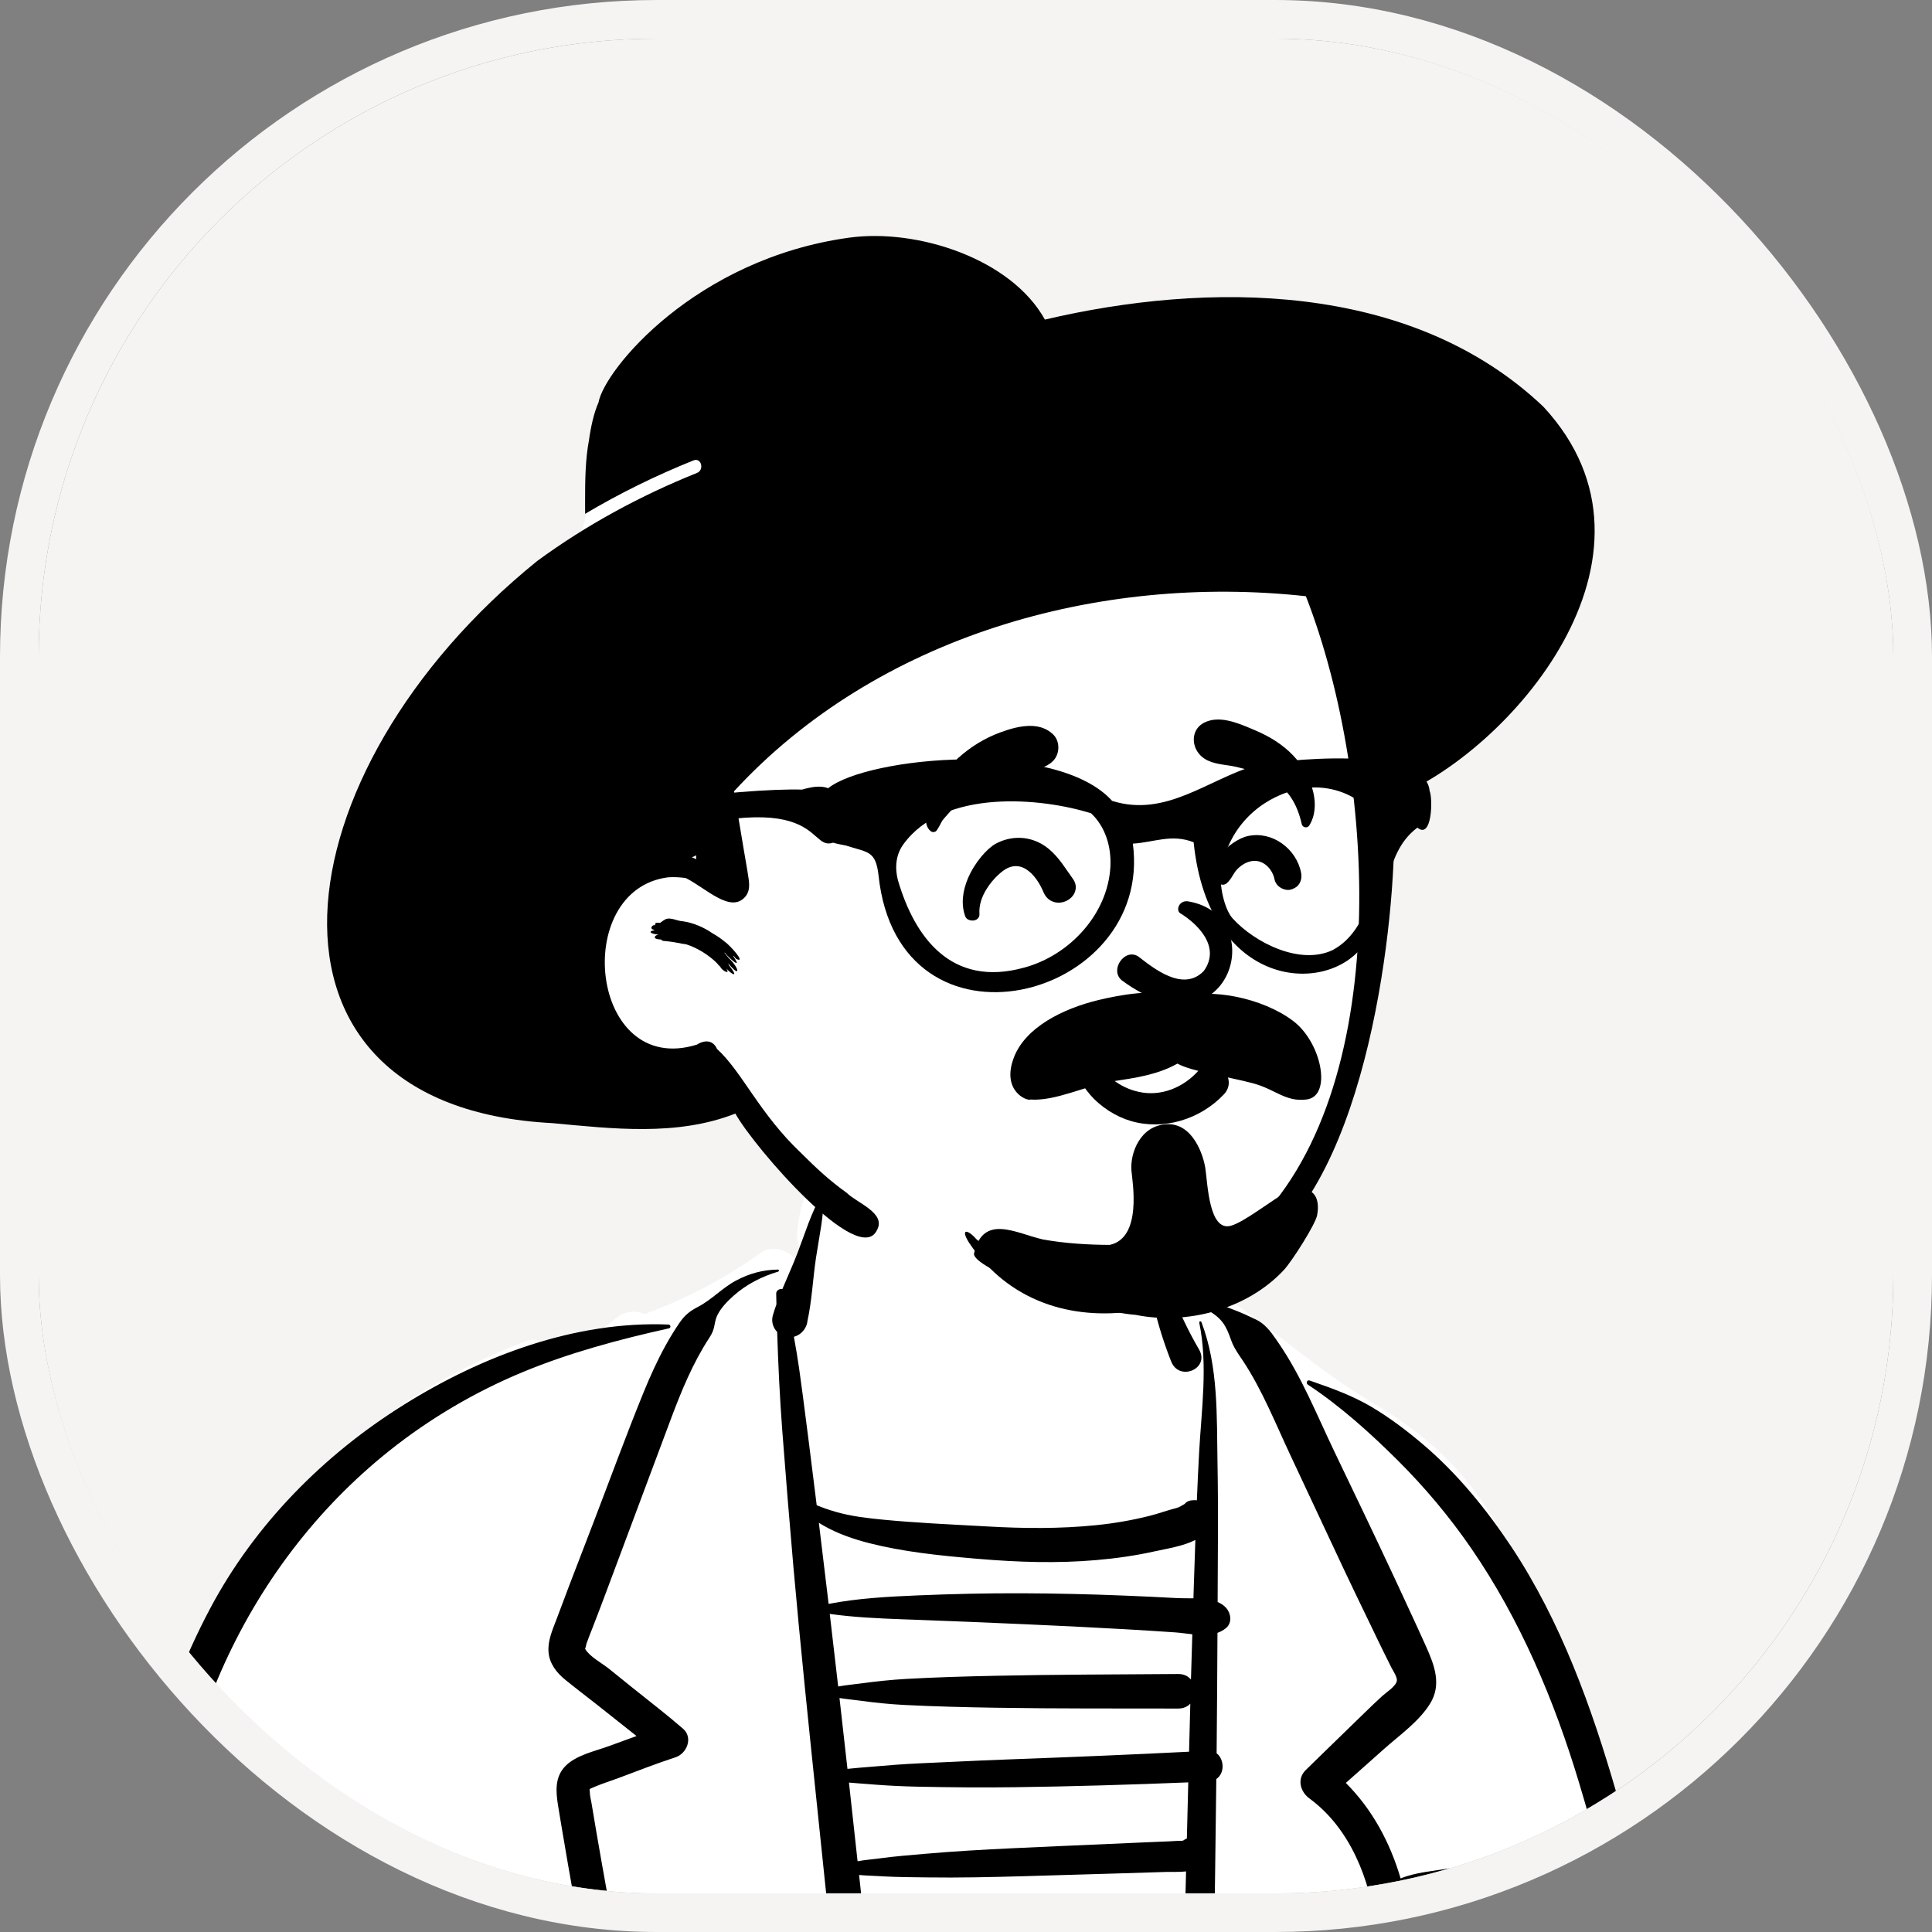 <svg width="50" height="50" viewBox="0 0 50 50" fill="none" xmlns="http://www.w3.org/2000/svg">
<rect x="0" y="0" width="50" height="50" fill="#808080" stroke="none"/>
<g clip-path="url(#clip0_106_11155)">
<rect x="1" y="1" width="48" height="48" rx="16" fill="#F5F4F3"/>
<path fill-rule="evenodd" clip-rule="evenodd" d="M44.402 67.221C44.312 65.558 44.202 63.897 44.069 62.238C43.806 58.932 43.461 55.623 42.887 52.355C42.321 49.131 41.529 45.996 40.387 42.923C39.858 41.498 39.284 40.282 38.452 39C37.665 37.789 36.661 36.968 35.411 36.236C34.284 35.577 32.975 34.434 31.894 33.696C31.443 33.388 30.515 33.409 30.205 32.953C29.8 32.356 30.063 31.443 29.654 30.848C29.187 30.168 28.533 29.64 27.796 29.256C26.991 28.713 26.042 28.468 25.092 28.501C23.69 28.417 22.278 28.861 21.378 29.997C20.929 30.564 20.666 31.219 20.63 31.943C20.621 32.131 20.681 32.28 20.782 32.387C20.722 32.466 20.663 32.545 20.605 32.625C20.42 32.353 19.99 32.209 19.703 32.414C18.765 33.084 17.751 33.618 16.681 34.008C16.431 33.891 16.128 33.945 15.913 34.138C15.826 34.216 15.734 34.283 15.637 34.339C15.241 34.446 14.838 34.536 14.429 34.605C14.301 34.627 14.192 34.699 14.11 34.797C13.988 34.683 13.821 34.629 13.634 34.7C11.474 35.52 9.434 36.793 7.884 38.518C6.167 40.43 5.264 42.808 4.578 45.244C3.834 47.881 3.359 50.583 2.96 53.291C2.556 56.034 2.158 58.788 1.879 61.546C1.723 63.099 1.663 64.666 1.734 66.225C1.769 67.004 1.841 67.781 1.955 68.553C1.981 68.734 2.009 68.942 2.054 69.15C1.918 69.123 1.756 69.238 1.783 69.421C1.975 70.697 3.524 71.068 4.592 71.215C6.34 71.455 8.096 71.588 9.861 71.599C11.594 71.609 13.328 71.498 15.058 71.399C16.831 71.297 18.605 71.195 20.379 71.091C27.485 70.677 34.592 70.266 41.699 69.851C42.348 69.813 43.089 69.762 43.645 69.387C44.408 68.873 44.447 68.056 44.402 67.221Z" fill="white"/>
<path fill-rule="evenodd" clip-rule="evenodd" d="M9.758 52.952C9.733 52.906 9.791 52.864 9.829 52.898C10.691 53.651 11.143 54.862 11.238 55.981C11.338 57.168 11.196 58.397 11.141 59.583C11.081 60.904 11.027 62.226 10.953 63.546C10.878 64.886 10.797 66.226 10.728 67.566L10.572 70.58C10.555 70.902 10.591 71.297 10.467 71.597C10.275 72.061 9.706 71.99 9.586 71.601L9.582 71.588L9.571 71.597C9.465 71.246 9.544 70.831 9.562 70.469L9.726 67.175C9.841 64.847 9.944 62.519 10.068 60.191L10.11 59.415C10.168 58.371 10.212 57.329 10.248 56.285L10.259 55.937C10.293 54.888 10.266 53.898 9.758 52.952ZM30.671 33.625C31.152 33.579 31.515 33.738 31.951 33.905C32.141 33.978 32.321 34.062 32.504 34.149C32.732 34.258 32.879 34.451 33.019 34.655L33.094 34.764C33.68 35.619 34.074 36.604 34.518 37.534C35.038 38.621 35.563 39.707 36.072 40.8L36.322 41.338C36.448 41.607 36.573 41.877 36.696 42.147L36.909 42.617C37.123 43.094 37.315 43.599 37.01 44.091C36.727 44.549 36.224 44.903 35.826 45.257C35.494 45.552 35.162 45.847 34.83 46.142C35.516 46.827 35.977 47.689 36.248 48.614C36.633 48.454 37.103 48.423 37.501 48.354C38.059 48.257 38.127 49.097 37.601 49.087C37.212 49.08 36.757 49.119 36.358 49.038C36.428 49.341 36.478 49.65 36.51 49.959C36.677 51.58 36.311 53.211 35.93 54.779L35.898 54.908C35.484 56.605 35.091 58.307 34.74 60.019C34.387 61.734 34.071 63.457 33.789 65.185C33.503 66.944 33.3 68.713 33.083 70.481C33.05 70.749 32.88 70.978 32.583 70.978C32.336 70.978 32.053 70.748 32.084 70.481C32.309 68.555 32.628 66.64 32.944 64.727C33.489 61.433 34.176 58.168 34.965 54.925L35.103 54.36C35.458 52.895 35.781 51.385 35.602 49.874C35.457 48.644 34.941 47.332 33.919 46.567L33.888 46.544C33.65 46.37 33.558 46.037 33.793 45.808C33.942 45.662 34.092 45.516 34.242 45.37L35.141 44.496L35.322 44.32C35.473 44.173 35.625 44.027 35.781 43.885C35.876 43.8 36.133 43.636 36.151 43.496C36.163 43.404 36.054 43.242 36.01 43.158L35.807 42.75C35.692 42.517 35.58 42.283 35.468 42.049C35.235 41.565 34.998 41.082 34.77 40.595L33.4 37.671C33.013 36.847 32.669 35.976 32.164 35.213L32.064 35.065C31.981 34.94 31.907 34.819 31.855 34.666C31.804 34.519 31.741 34.357 31.647 34.231C31.428 33.937 31.01 33.769 30.66 33.708C30.61 33.699 30.628 33.629 30.671 33.625ZM20.133 32.857C20.163 32.857 20.168 32.9 20.14 32.909C19.718 33.035 19.314 33.239 18.985 33.534C18.827 33.675 18.669 33.834 18.572 34.024C18.534 34.097 18.514 34.174 18.499 34.253L18.494 34.28C18.469 34.423 18.433 34.503 18.36 34.618L18.347 34.638C17.929 35.281 17.635 35.996 17.367 36.711L16.783 38.272L16.2 39.832C16.012 40.335 15.824 40.838 15.636 41.34C15.532 41.618 15.425 41.894 15.318 42.171C15.272 42.291 15.222 42.409 15.18 42.531C15.174 42.547 15.156 42.647 15.142 42.671L15.147 42.679C15.264 42.877 15.578 43.041 15.756 43.184L16.369 43.678C16.805 44.029 17.253 44.371 17.677 44.739C17.943 44.969 17.778 45.382 17.481 45.479C16.984 45.64 16.496 45.833 16.006 46.016C15.809 46.089 15.602 46.154 15.407 46.235L15.288 46.286C15.241 46.307 15.264 46.307 15.265 46.392C15.267 46.482 15.293 46.575 15.308 46.663C15.473 47.657 15.648 48.649 15.832 49.639C16.485 53.14 17.265 56.616 18.155 60.065C18.605 61.806 19.087 63.539 19.546 65.278C20.004 67.013 20.607 68.722 21.183 70.421C21.345 70.9 20.582 71.107 20.424 70.63C19.761 68.632 19.154 66.616 18.527 64.607C17.413 61.037 16.536 57.389 15.76 53.733C15.375 51.92 15.023 50.101 14.704 48.276C14.644 47.931 14.585 47.585 14.527 47.239L14.443 46.731C14.385 46.368 14.352 45.99 14.635 45.703C14.911 45.423 15.386 45.324 15.749 45.192L15.776 45.183C16.007 45.097 16.24 45.014 16.473 44.928C16.131 44.66 15.793 44.386 15.451 44.118C15.176 43.902 14.897 43.69 14.625 43.469C14.402 43.287 14.219 43.052 14.196 42.756C14.172 42.453 14.303 42.171 14.408 41.893L14.418 41.866C14.521 41.589 14.625 41.311 14.731 41.035L15.389 39.322C15.806 38.235 16.206 37.138 16.646 36.058C16.82 35.631 17.009 35.211 17.233 34.807C17.341 34.612 17.457 34.422 17.583 34.238C17.724 34.032 17.852 33.931 18.07 33.818C18.419 33.636 18.693 33.331 19.044 33.143C19.388 32.959 19.742 32.861 20.133 32.857ZM21.267 30.916C21.28 30.893 21.316 30.903 21.316 30.929C21.325 31.47 21.196 32.023 21.117 32.557C21.037 33.094 21.012 33.66 20.896 34.191C20.894 34.216 20.889 34.24 20.882 34.264L20.877 34.282C20.828 34.431 20.701 34.557 20.546 34.596C20.595 34.866 20.641 35.136 20.68 35.407C20.746 35.874 20.807 36.341 20.866 36.808L20.938 37.369C21.005 37.898 21.071 38.426 21.136 38.955C21.301 39.024 21.469 39.081 21.641 39.13C22.038 39.243 22.445 39.289 22.854 39.329C23.688 39.41 24.529 39.448 25.366 39.494L25.545 39.504C26.486 39.558 27.433 39.567 28.371 39.471C28.837 39.424 29.299 39.344 29.752 39.23C29.983 39.173 30.207 39.087 30.437 39.03C30.514 39.012 30.582 38.968 30.659 38.922C30.692 38.88 30.74 38.847 30.802 38.835L30.819 38.832L30.836 38.83L30.841 38.827L30.841 38.829C30.888 38.822 30.933 38.822 30.975 38.828C30.992 38.416 31.01 38.004 31.033 37.591C31.094 36.484 31.263 35.329 31.037 34.232C31.03 34.195 31.08 34.182 31.093 34.216C31.536 35.378 31.487 36.649 31.509 37.871C31.531 39.067 31.517 40.264 31.512 41.46C31.598 41.497 31.674 41.546 31.735 41.615C31.857 41.754 31.891 41.995 31.735 42.129C31.666 42.188 31.589 42.229 31.508 42.258C31.503 43.297 31.496 44.336 31.486 45.375C31.684 45.528 31.703 45.89 31.478 46.041C31.441 49.406 31.379 52.772 31.328 56.136L31.222 63.196C31.207 64.136 31.184 65.077 31.175 66.017L31.182 66.02L31.206 66.031C31.246 66.049 31.305 66.079 31.317 66.11C31.32 66.118 31.321 66.124 31.321 66.128C31.386 66.137 31.45 66.168 31.506 66.22C31.644 66.351 31.616 66.547 31.506 66.68L31.477 66.716C31.408 66.798 31.278 66.83 31.172 66.813C31.173 67.4 31.177 67.987 31.175 68.574C31.175 68.754 31.172 68.933 31.169 69.112L31.161 69.542C31.156 69.787 31.135 70.099 30.882 70.209C30.598 70.334 30.342 70.232 30.227 69.944C30.196 69.866 30.203 69.793 30.214 69.716C30.21 69.6 30.192 69.466 30.194 69.359L30.204 68.91C30.205 68.841 30.208 68.772 30.21 68.703L30.202 68.704C29.19 68.753 28.172 68.729 27.159 68.728L26.708 68.729C26.332 68.73 25.955 68.728 25.58 68.713L25.439 68.707C25.158 68.694 24.862 68.69 24.571 68.665C24.608 68.963 24.643 69.261 24.674 69.559C24.703 69.842 24.41 70.082 24.148 70.082C23.838 70.082 23.66 69.839 23.623 69.559C23.447 68.238 23.375 66.904 23.208 65.582C23.057 64.397 22.927 63.21 22.795 62.023L22.75 61.628C22.266 57.31 21.796 52.99 21.346 48.668L21.136 46.647C20.924 44.611 20.712 42.574 20.532 40.535C20.43 39.369 20.335 38.203 20.246 37.036C20.181 36.178 20.14 35.326 20.113 34.47C20.008 34.362 19.955 34.205 20.001 34.042C20.029 33.947 20.06 33.852 20.094 33.758C20.092 33.666 20.09 33.573 20.088 33.48C20.086 33.393 20.176 33.347 20.247 33.362C20.377 33.048 20.521 32.737 20.64 32.426C20.834 31.923 20.993 31.381 21.267 30.916ZM10.456 36.352C12.479 35.089 14.888 34.181 17.301 34.279C17.356 34.281 17.371 34.364 17.314 34.377C16.027 34.663 14.726 35.011 13.508 35.518C12.286 36.027 11.124 36.712 10.089 37.535C8.18 39.054 6.696 41.029 5.719 43.256C5.147 44.56 4.746 45.938 4.395 47.315C4.025 48.773 3.719 50.247 3.465 51.729C2.963 54.658 2.671 57.618 2.516 60.584C2.358 63.601 2.423 66.62 2.31 69.638C2.291 70.16 1.54 70.15 1.502 69.638C1.247 66.207 1.388 62.722 1.624 59.294C1.837 56.212 2.208 53.137 2.806 50.105L2.858 49.842C3.416 47.036 4.09 44.163 5.441 41.623C6.594 39.454 8.374 37.651 10.456 36.352ZM38.557 49.76C38.567 49.73 38.607 49.73 38.618 49.76C38.848 50.403 38.857 51.128 38.918 51.806L38.923 51.858C38.982 52.476 39.026 53.095 39.067 53.715L39.082 53.947C39.248 56.474 39.454 58.999 39.765 61.513C40.076 64.017 40.495 66.504 40.948 68.987C40.999 69.263 40.876 69.544 40.585 69.624C40.328 69.694 39.999 69.537 39.945 69.262C39.663 67.837 39.436 66.411 39.233 64.974C38.875 62.443 38.608 59.901 38.437 57.352C38.35 56.071 38.297 54.791 38.276 53.508C38.267 52.912 38.282 52.315 38.314 51.72L38.322 51.583C38.357 50.975 38.353 50.34 38.557 49.76ZM16.69 65.857C16.717 65.842 16.751 65.872 16.734 65.9C16.342 66.534 15.812 67.081 15.3 67.62C14.764 68.183 14.242 68.763 13.695 69.316C13.3 69.715 12.665 69.071 13.082 68.705C13.668 68.191 14.28 67.701 14.876 67.198L15.137 66.978C15.626 66.567 16.129 66.159 16.69 65.857ZM35.301 65.539C35.272 65.484 35.339 65.439 35.384 65.476C35.7 65.731 35.983 66.037 36.289 66.307C36.591 66.574 36.904 66.824 37.227 67.067C37.55 67.312 37.88 67.546 38.22 67.768C38.501 67.952 38.791 68.1 39.086 68.253C39.223 68.27 39.349 68.337 39.45 68.463C39.61 68.663 39.627 69.041 39.406 69.214L39.366 69.246C39.107 69.448 38.799 69.473 38.544 69.246C38.26 68.992 37.991 68.712 37.717 68.444L37.635 68.364C37.341 68.08 37.055 67.786 36.785 67.48L36.54 67.203C36.086 66.687 35.614 66.132 35.301 65.539ZM33.845 35.833C33.793 35.798 33.825 35.705 33.89 35.727L34.009 35.768C34.506 35.94 35.018 36.131 35.47 36.396C35.955 36.681 36.403 37.02 36.831 37.384C37.717 38.137 38.471 39.063 39.112 40.028C40.397 41.965 41.192 44.184 41.834 46.404C42.518 48.77 43.045 51.188 43.475 53.612C43.912 56.076 44.249 58.562 44.471 61.055C44.58 62.283 44.654 63.511 44.691 64.743C44.709 65.377 44.709 66.01 44.703 66.644C44.702 66.807 44.703 66.97 44.705 67.133L44.711 67.622C44.715 67.931 44.752 68.256 44.678 68.558C44.559 69.045 43.752 68.954 43.779 68.457C43.754 68.292 43.753 68.121 43.76 67.95C43.756 67.927 43.752 67.905 43.747 67.882C43.734 67.816 43.745 67.756 43.771 67.703C43.775 67.621 43.779 67.54 43.78 67.459C43.785 67.133 43.785 66.808 43.776 66.481C43.757 65.793 43.729 65.105 43.702 64.417C43.646 63.043 43.569 61.668 43.457 60.297C43.068 55.525 42.246 50.725 40.865 46.134C40.224 44.002 39.34 41.908 38.072 40.066C37.509 39.248 36.874 38.493 36.17 37.791C35.462 37.086 34.681 36.384 33.845 35.833ZM24.291 66.598L24.387 67.287C24.434 67.632 24.482 67.976 24.527 68.321C24.832 68.28 25.145 68.262 25.439 68.236C25.954 68.191 26.473 68.169 26.99 68.147C28.058 68.104 29.132 68.028 30.202 68.033C30.213 68.033 30.223 68.034 30.234 68.034L30.287 66.675L29.535 66.674C28.898 66.672 28.262 66.667 27.625 66.662C27.052 66.657 26.478 66.656 25.904 66.644L25.659 66.638C25.224 66.627 24.744 66.651 24.291 66.598ZM30.35 64.624C30.319 64.628 30.288 64.631 30.255 64.632C30.106 64.638 29.956 64.634 29.807 64.635C29.49 64.638 29.172 64.64 28.855 64.64C28.221 64.64 27.587 64.644 26.952 64.651C26.299 64.659 25.647 64.671 24.994 64.672C24.677 64.672 24.362 64.664 24.046 64.655C24.097 65.103 24.15 65.55 24.209 65.996C24.701 65.93 25.229 65.963 25.709 65.959L25.771 65.958C26.426 65.947 27.082 65.955 27.737 65.956C28.412 65.957 29.086 65.959 29.76 65.964L30.314 65.969L30.315 65.941C30.331 65.502 30.341 65.063 30.35 64.624ZM23.802 62.483C23.863 63.011 23.921 63.54 23.98 64.069C24.019 64.063 24.058 64.058 24.099 64.054C24.416 64.021 24.732 63.993 25.05 63.973C25.684 63.934 26.317 63.913 26.952 63.896C27.605 63.879 28.258 63.866 28.911 63.856C29.229 63.852 29.546 63.852 29.863 63.855C30.012 63.856 30.162 63.851 30.311 63.861C30.328 63.862 30.345 63.864 30.362 63.866L30.373 63.072C30.375 62.939 30.377 62.807 30.379 62.675C29.889 62.705 29.39 62.693 28.9 62.693L28.787 62.694C28.172 62.696 27.556 62.688 26.94 62.675C26.305 62.662 25.671 62.641 25.037 62.601C24.78 62.585 24.525 62.563 24.27 62.535L24.142 62.52C24.031 62.507 23.916 62.497 23.802 62.483ZM30.43 60.242C29.249 60.335 28.074 60.374 26.89 60.385L26.712 60.387C25.666 60.395 24.611 60.438 23.562 60.41C23.625 60.952 23.687 61.493 23.75 62.034C23.9 62.027 24.051 62.027 24.198 62.022C24.497 62.011 24.794 62.009 25.093 62.008C25.709 62.007 26.324 62.012 26.94 62.011C27.575 62.009 28.209 61.999 28.843 61.987C29.358 61.977 29.877 61.939 30.393 61.94L30.43 60.242ZM30.48 57.932C30.343 57.977 30.181 57.98 30.004 57.988L29.547 58.011C29.335 58.021 29.123 58.031 28.911 58.038C28.205 58.064 27.498 58.088 26.791 58.111C26.067 58.133 25.34 58.147 24.616 58.124C24.261 58.113 23.909 58.094 23.555 58.065C23.468 58.058 23.379 58.053 23.289 58.047C23.372 58.764 23.454 59.481 23.537 60.198C24.581 60.071 25.633 59.991 26.676 59.859L27.619 59.739C28.561 59.62 29.502 59.502 30.448 59.403L30.48 57.932ZM30.53 55.596C30.329 55.646 30.101 55.643 29.908 55.655L29.872 55.658C29.507 55.685 29.14 55.699 28.774 55.708C28.056 55.726 27.338 55.735 26.62 55.739L26.188 55.742C25.613 55.745 25.038 55.746 24.462 55.733C24.093 55.725 23.724 55.707 23.355 55.688C23.245 55.683 23.132 55.679 23.018 55.673C23.095 56.352 23.173 57.031 23.251 57.71C23.372 57.691 23.494 57.677 23.61 57.657C23.908 57.607 24.204 57.567 24.504 57.531C25.153 57.454 25.805 57.398 26.457 57.351C27.126 57.303 27.796 57.262 28.465 57.215L28.939 57.182C29.097 57.171 29.255 57.161 29.413 57.151C29.683 57.135 29.997 57.153 30.265 57.095C30.337 57.065 30.418 57.058 30.498 57.075L30.53 55.596ZM30.591 52.863C30.521 52.951 30.418 52.997 30.294 53.013C29.649 53.096 28.988 53.109 28.338 53.148L28.224 53.156C27.553 53.2 26.881 53.234 26.21 53.27C25.52 53.306 24.83 53.336 24.14 53.36C23.847 53.37 23.552 53.371 23.259 53.367L23.133 53.366C23.012 53.364 22.886 53.364 22.76 53.36C22.83 53.995 22.9 54.63 22.972 55.265C23.101 55.251 23.23 55.24 23.355 55.227C23.724 55.188 24.092 55.15 24.462 55.121C25.162 55.066 25.863 55.033 26.565 54.998C27.283 54.963 28.001 54.939 28.719 54.906C29.067 54.889 29.415 54.869 29.762 54.837C30.006 54.815 30.295 54.733 30.548 54.763C30.562 54.13 30.577 53.496 30.591 52.863ZM30.648 50.414C30.637 50.431 30.624 50.447 30.608 50.463C30.324 50.742 29.975 50.72 29.599 50.749L29.576 50.751C29.207 50.782 28.838 50.812 28.47 50.838C27.732 50.891 26.993 50.928 26.255 50.961C25.499 50.995 24.738 51.018 23.982 51.003C23.497 50.993 22.99 50.995 22.496 50.948C22.572 51.647 22.648 52.346 22.725 53.046C22.864 53.02 23.004 53 23.136 52.979C23.47 52.927 23.804 52.874 24.14 52.836C24.811 52.759 25.482 52.687 26.154 52.622C26.729 52.566 27.303 52.51 27.879 52.459L28.224 52.43C28.91 52.372 29.605 52.277 30.294 52.263C30.407 52.261 30.536 52.322 30.601 52.419C30.616 51.751 30.632 51.083 30.648 50.414ZM30.695 48.432C30.52 48.453 30.331 48.441 30.169 48.446C29.76 48.459 29.351 48.472 28.942 48.484L26.488 48.556C25.653 48.58 24.814 48.599 23.978 48.587C23.611 48.582 23.241 48.581 22.874 48.561L22.751 48.554C22.6 48.544 22.414 48.542 22.233 48.524L22.447 50.498C22.939 50.427 23.446 50.401 23.933 50.359L24.037 50.35C24.756 50.285 25.479 50.242 26.199 50.193C26.938 50.144 27.676 50.083 28.414 50.021C28.783 49.99 29.152 49.959 29.52 49.926L29.566 49.921C29.914 49.885 30.241 49.808 30.55 50.013C30.595 50.042 30.63 50.082 30.654 50.127C30.668 49.562 30.681 48.997 30.695 48.432ZM30.752 46.128C29.258 46.188 27.763 46.233 26.267 46.253C25.425 46.264 24.584 46.257 23.743 46.239C23.378 46.231 23.01 46.214 22.645 46.186L22.508 46.175C22.335 46.161 22.153 46.15 21.971 46.133C22.046 46.812 22.121 47.49 22.194 48.169C22.373 48.136 22.559 48.121 22.716 48.101L22.751 48.096C23.14 48.043 23.532 48.012 23.922 47.978C24.683 47.911 25.447 47.868 26.209 47.832C26.99 47.794 27.771 47.763 28.552 47.728L29.333 47.693C29.463 47.688 29.593 47.682 29.723 47.676C29.909 47.669 30.095 47.661 30.281 47.653C30.373 47.65 30.468 47.637 30.56 47.642L30.586 47.639C30.598 47.637 30.609 47.636 30.618 47.635C30.643 47.616 30.67 47.6 30.699 47.588L30.716 47.581L30.752 46.128ZM21.726 43.945C21.796 44.556 21.864 45.167 21.932 45.778C22.145 45.754 22.361 45.74 22.564 45.722C22.975 45.686 23.387 45.654 23.799 45.635L24.622 45.597C25.17 45.571 25.718 45.547 26.267 45.527C27.769 45.472 29.271 45.41 30.773 45.334C30.783 44.919 30.794 44.505 30.805 44.09C30.733 44.167 30.629 44.217 30.492 44.217C28.916 44.213 27.339 44.222 25.763 44.196C24.974 44.183 24.186 44.164 23.399 44.124C23.013 44.104 22.625 44.064 22.243 44.011C22.08 43.989 21.901 43.973 21.726 43.945ZM21.474 41.768C21.548 42.394 21.621 43.02 21.692 43.646C21.888 43.611 22.09 43.592 22.273 43.568C22.665 43.515 23.06 43.472 23.455 43.45C24.224 43.407 24.993 43.385 25.763 43.369C27.339 43.335 28.916 43.336 30.492 43.323C30.64 43.322 30.75 43.38 30.822 43.467C30.833 43.077 30.845 42.686 30.857 42.295C30.704 42.279 30.554 42.256 30.414 42.246C29.985 42.217 29.555 42.189 29.126 42.165C28.229 42.114 27.332 42.07 26.435 42.031C25.538 41.992 24.64 41.954 23.742 41.921L23.35 41.907C22.726 41.884 22.091 41.855 21.474 41.768ZM21.192 39.41C21.269 40.044 21.345 40.678 21.421 41.312L21.444 41.509C22.194 41.363 22.985 41.321 23.742 41.289C24.64 41.251 25.536 41.231 26.435 41.234C27.332 41.237 28.229 41.258 29.126 41.295C29.574 41.313 30.022 41.334 30.47 41.359C30.593 41.365 30.737 41.362 30.886 41.364C30.889 41.264 30.892 41.165 30.895 41.065C30.909 40.661 30.922 40.258 30.936 39.854C30.633 40.009 30.239 40.072 29.935 40.138L29.9 40.145C29.398 40.258 28.884 40.331 28.371 40.375C27.364 40.463 26.345 40.43 25.339 40.345L25.162 40.33C24.278 40.254 23.362 40.157 22.505 39.939C22.097 39.836 21.675 39.691 21.309 39.48C21.271 39.458 21.232 39.435 21.192 39.41ZM29.704 31.878C29.712 31.843 29.764 31.836 29.781 31.868C29.9 32.093 29.944 32.363 30.027 32.605C30.116 32.864 30.199 33.125 30.297 33.382C30.502 33.917 30.744 34.431 31.032 34.927C31.318 35.418 30.518 35.769 30.308 35.231C30.091 34.676 29.913 34.103 29.805 33.517C29.752 33.23 29.705 32.941 29.69 32.65C29.677 32.4 29.642 32.121 29.704 31.878Z" fill="black"/>
<path fill-rule="evenodd" clip-rule="evenodd" d="M35.54 20.985C35.517 19.728 35.493 18.446 35.305 17.202C35.121 15.985 34.617 14.885 33.75 14.002C31.908 12.125 29.238 11.667 26.753 11.246L22.504 10.528C21.208 10.309 19.825 9.959 18.515 10.27C17.87 10.423 17.322 10.778 16.821 11.199C16.338 11.605 15.819 12.04 15.492 12.586C15.164 13.133 15.051 13.771 14.945 14.389C14.825 15.086 14.731 15.788 14.665 16.492C14.532 17.903 14.514 19.324 14.61 20.737C14.657 21.422 14.731 22.106 14.826 22.786C14.873 23.124 14.926 23.46 14.986 23.796C15.004 23.895 15.018 24.004 15.036 24.115C14.902 24.494 14.825 24.887 14.832 25.279C14.85 26.432 15.827 27.158 16.812 27.547C17.383 27.773 17.981 27.927 18.542 28.179C19.133 28.445 19.534 28.875 19.938 29.366C20.708 30.303 21.577 31.145 22.569 31.847C24.673 33.336 27.337 34.04 29.889 33.505C30.502 33.377 31.12 33.178 31.67 32.878C32.251 32.561 32.688 32.102 33.055 31.559C33.737 30.552 34.225 29.417 34.595 28.263C34.972 27.085 35.24 25.905 35.386 24.677C35.531 23.453 35.562 22.216 35.54 20.985Z" fill="white"/>
<path fill-rule="evenodd" clip-rule="evenodd" d="M21.981 6.15C23.739 5.91 26.166 6.692 27.042 8.271C31.222 7.289 36.495 7.257 39.941 10.524C43.536 14.4 39.02 19.509 36.026 20.662C36.244 21.716 35.904 28.476 33.498 31.491C31.59 34.045 27.144 35.224 25.087 32.173L25.071 32.148C24.851 31.795 25.04 31.807 25.267 32.069C27.281 33.833 30.02 33.863 32.13 32.001C36.086 28.599 35.678 20.256 33.796 15.43C28.436 14.844 22.698 16.461 18.996 20.479L19.247 21.979C19.289 22.235 19.338 22.49 19.375 22.747C19.398 22.911 19.401 23.075 19.287 23.208C18.909 23.647 18.273 22.987 17.749 22.724C17.594 22.703 17.439 22.694 17.288 22.705C14.771 23.028 15.267 27.888 18.032 27.036C18.265 26.892 18.464 26.936 18.555 27.145C19.214 27.746 19.648 28.818 20.743 29.851C21.13 30.238 21.481 30.562 21.916 30.873C22.171 31.13 22.941 31.392 22.697 31.832C22.235 32.833 19.512 29.689 19.031 28.819C17.523 29.412 15.851 29.211 14.288 29.066C6.042 28.639 7.143 19.983 13.902 14.519C15.174 13.586 16.578 12.825 18.037 12.24C18.236 12.16 18.149 11.834 17.948 11.915C16.982 12.303 16.041 12.764 15.143 13.298L15.142 12.978C15.141 12.441 15.149 11.881 15.243 11.39C15.29 11.05 15.369 10.687 15.49 10.413C15.64 9.575 17.99 6.697 21.981 6.15ZM17.177 23.821C17.305 23.7 17.542 23.844 17.656 23.84C17.946 23.88 18.221 24.002 18.436 24.152C18.578 24.231 18.677 24.305 18.76 24.374L18.762 24.373C18.762 24.373 18.761 24.374 18.76 24.374L18.768 24.379C18.889 24.465 19.331 24.947 19.052 24.817C19.031 24.79 19.01 24.764 18.988 24.739C18.986 24.742 18.983 24.746 18.979 24.749L18.994 24.772C19.232 25.128 18.822 24.753 18.759 24.654C18.756 24.656 18.752 24.658 18.749 24.659L18.831 24.759C18.843 24.773 18.852 24.784 18.859 24.794L18.877 24.811C19.151 25.08 19.16 25.322 18.841 24.924C18.853 24.943 18.863 24.963 18.865 24.98L18.884 25.004C19.134 25.326 18.93 25.212 18.806 25.074L18.796 25.062L18.798 25.066C18.913 25.243 18.684 25.119 18.643 25.024L18.641 25.019C18.597 24.983 18.57 24.943 18.56 24.933L18.559 24.931C18.343 24.711 18.031 24.525 17.765 24.441C17.727 24.433 17.688 24.427 17.648 24.423C17.489 24.388 17.328 24.363 17.165 24.35C17.145 24.348 17.124 24.333 17.109 24.315C16.863 24.306 16.939 24.206 17.041 24.187L17.043 24.187L17.023 24.185C16.864 24.17 16.756 24.113 16.916 24.078L16.937 24.074C16.934 24.07 16.932 24.067 16.93 24.063C16.793 24.048 16.882 23.915 16.958 23.947C16.926 23.843 17.072 23.895 17.091 23.88C17.105 23.864 17.122 23.851 17.132 23.85C17.176 23.819 17.155 23.822 17.177 23.821ZM18.016 22.134L17.984 22.153C17.958 22.168 17.931 22.178 17.904 22.184C17.942 22.2 17.979 22.217 18.016 22.236C18.016 22.213 18.015 22.191 18.015 22.168L18.016 22.134Z" fill="black"/>
<path fill-rule="evenodd" clip-rule="evenodd" d="M30.552 29.005C30.137 29.125 29.691 29.135 29.268 29.012C28.884 28.9 28.49 28.653 28.208 28.326C27.957 28.036 27.795 27.684 27.801 27.308C27.802 27.265 27.817 27.229 27.841 27.201C27.866 27.171 27.902 27.15 27.94 27.141C27.98 27.132 28.021 27.136 28.057 27.151C28.089 27.166 28.116 27.191 28.133 27.227C28.177 27.283 28.22 27.339 28.263 27.394C28.612 27.823 28.95 28.143 29.475 28.258C29.76 28.321 30.044 28.293 30.305 28.198C30.584 28.096 30.837 27.917 31.035 27.687C31.124 27.584 31.23 27.541 31.333 27.541C31.45 27.54 31.565 27.594 31.652 27.68C31.738 27.765 31.795 27.881 31.8 28.002C31.805 28.108 31.77 28.219 31.678 28.318C31.373 28.643 30.979 28.882 30.552 29.005ZM30.539 23.631C30.964 23.889 31.613 24.489 31.155 25.128C30.616 25.69 29.84 25.045 29.458 24.753C29.104 24.527 28.706 25.109 29.035 25.373C31.796 27.409 32.917 23.698 30.754 23.328C30.516 23.288 30.427 23.552 30.539 23.631ZM26.559 22.498C26.422 22.411 26.262 22.381 26.083 22.462C25.944 22.525 25.7 22.735 25.53 23.012C25.413 23.201 25.331 23.423 25.348 23.654C25.352 23.707 25.332 23.747 25.301 23.776C25.276 23.799 25.24 23.816 25.198 23.822C25.162 23.826 25.122 23.822 25.09 23.812C25.028 23.793 24.995 23.753 24.983 23.72C24.864 23.405 24.915 23.054 25.048 22.737C25.229 22.309 25.555 21.951 25.77 21.835C26.136 21.638 26.569 21.629 26.936 21.83C27.248 22.002 27.444 22.278 27.638 22.561C27.68 22.621 27.721 22.68 27.763 22.739C27.848 22.856 27.856 22.972 27.823 23.072C27.787 23.182 27.694 23.275 27.578 23.324C27.471 23.369 27.346 23.376 27.236 23.329C27.142 23.29 27.057 23.214 27.003 23.084C26.912 22.866 26.76 22.626 26.559 22.498ZM33.504 22.983C33.41 23.032 33.337 23.046 33.233 23.015C33.175 22.998 33.119 22.965 33.074 22.921C33.03 22.877 32.998 22.823 32.986 22.762C32.956 22.613 32.874 22.473 32.757 22.382C32.657 22.304 32.531 22.262 32.391 22.286C32.24 22.311 32.096 22.407 31.997 22.521C31.963 22.559 31.938 22.602 31.911 22.645C31.863 22.726 31.815 22.8 31.748 22.859C31.722 22.881 31.684 22.897 31.647 22.897C31.631 22.897 31.616 22.895 31.602 22.89C31.451 22.74 31.422 22.626 31.427 22.513C31.432 22.394 31.479 22.274 31.555 22.162C31.733 21.9 32.071 21.684 32.298 21.636C32.611 21.569 32.921 21.649 33.169 21.823C33.425 22.001 33.614 22.278 33.673 22.591C33.688 22.666 33.682 22.747 33.653 22.818C33.625 22.887 33.576 22.946 33.504 22.983ZM27.248 19.698C27.06 19.88 26.838 19.908 26.614 19.933C26.49 19.947 26.39 19.958 26.292 19.98C26.023 20.041 25.757 20.132 25.515 20.263C25.261 20.4 24.984 20.565 24.785 20.777C24.738 20.828 24.694 20.881 24.649 20.934C24.608 20.982 24.569 21.029 24.528 21.073C24.48 21.125 24.435 21.179 24.39 21.233C24.363 21.278 24.357 21.29 24.352 21.301C24.343 21.319 24.333 21.338 24.322 21.359C24.307 21.388 24.289 21.419 24.27 21.448C24.239 21.5 24.222 21.515 24.208 21.521C24.184 21.532 24.161 21.537 24.139 21.534C24.118 21.531 24.099 21.521 24.08 21.505C23.983 21.424 23.955 21.292 23.958 21.151C23.962 20.937 24.042 20.7 24.115 20.554C24.285 20.216 24.52 19.864 24.803 19.612C25.126 19.324 25.48 19.106 25.886 18.955C26.138 18.862 26.43 18.776 26.705 18.787C26.903 18.795 27.092 18.853 27.248 19C27.344 19.089 27.39 19.217 27.39 19.345C27.39 19.475 27.342 19.606 27.248 19.698ZM33.885 21.362C33.873 21.381 33.856 21.395 33.838 21.403C33.819 21.411 33.797 21.414 33.777 21.41C33.756 21.407 33.737 21.398 33.721 21.383C33.706 21.37 33.695 21.352 33.69 21.33C33.566 20.786 33.324 20.381 32.809 20.12C32.555 19.992 32.264 19.91 31.988 19.845C31.907 19.826 31.823 19.814 31.737 19.802C31.47 19.763 31.2 19.718 31.026 19.503C30.921 19.373 30.877 19.207 30.902 19.056C30.925 18.913 31.009 18.782 31.161 18.704C31.541 18.508 32.012 18.7 32.395 18.863C32.423 18.875 32.451 18.887 32.479 18.899C32.853 19.056 33.195 19.264 33.476 19.561C33.699 19.797 33.905 20.145 33.988 20.504C34.057 20.802 34.041 21.107 33.885 21.362Z" fill="black"/>
<path fill-rule="evenodd" clip-rule="evenodd" d="M30.601 25.817C29.974 25.536 28.849 25.781 28.441 25.878C27.491 26.105 26.536 26.595 26.241 27.363C25.908 28.228 26.572 28.501 26.669 28.456C27.327 28.502 28.11 28.091 28.798 27.985C29.358 27.898 29.947 27.822 30.471 27.526C30.854 27.735 31.718 27.849 32.415 28.032C33.009 28.188 33.266 28.526 33.817 28.454C34.477 28.368 34.207 26.986 33.471 26.426C32.666 25.814 31.305 25.565 30.601 25.817ZM31.841 31.726C31.293 31.858 31.256 30.662 31.195 30.24C31.147 29.909 30.876 29.058 30.19 29.095C29.504 29.131 29.247 29.845 29.281 30.288C29.304 30.576 29.57 32.034 28.72 32.218C28.178 32.216 27.551 32.18 26.982 32.075C26.311 31.924 25.439 31.395 25.209 32.437C25.126 32.813 28.08 33.928 29.391 34.029C30.72 34.297 32.276 33.884 33.222 32.872C33.438 32.641 34.044 31.685 34.087 31.451C34.178 30.958 33.968 30.642 33.356 30.815C32.924 31.045 32.194 31.64 31.841 31.726Z" fill="black"/>
<path fill-rule="evenodd" clip-rule="evenodd" d="M34.492 24.586C33.647 24.992 32.467 24.394 31.899 23.767C31.692 23.539 31.532 22.887 31.612 22.473C31.827 21.352 32.637 20.679 33.493 20.449C34.678 20.131 35.871 20.938 35.732 21.89C35.6 22.793 35.401 24.102 34.492 24.586ZM28.737 22.433C28.669 23.655 27.684 24.724 26.507 25.041C24.61 25.568 23.672 24.24 23.247 22.809C23.205 22.667 23.106 22.233 23.372 21.861C24.419 20.397 26.966 20.647 28.239 21.049C28.611 21.403 28.763 21.915 28.737 22.433ZM35.411 20.326C35.41 20.327 35.41 20.328 35.409 20.328C35.405 20.326 35.401 20.323 35.396 20.32C35.401 20.323 35.406 20.324 35.411 20.326ZM36.998 20.468C36.888 19.224 32.969 19.7 32.511 19.802C31.26 20.168 30.18 21.165 28.782 20.727C27.334 19.119 22.455 19.58 21.433 20.399C21.239 20.323 21.004 20.364 20.754 20.435C19.473 20.389 13.627 20.829 14.822 22.456C15.004 22.582 15.185 22.454 15.19 22.196C21.425 19.955 20.82 22.054 21.56 21.809C21.673 21.841 21.791 21.862 21.894 21.883C22.466 22.067 22.66 22.01 22.736 22.65C23.253 27.589 29.859 25.884 29.318 21.833C29.854 21.803 30.323 21.572 30.891 21.798C31.284 25.615 34.369 25.769 35.297 24.446C35.997 23.527 35.72 22.141 36.682 21.419C37.062 21.735 37.086 20.667 36.998 20.468Z" fill="black"/>
</g>
<rect x="0.5" y="0.5" width="49" height="49" rx="16.5" stroke="#F5F4F3"/>
<defs>
<clipPath id="clip0_106_11155">
<rect x="1" y="1" width="48" height="48" rx="16" fill="white"/>
</clipPath>
</defs>
</svg>

